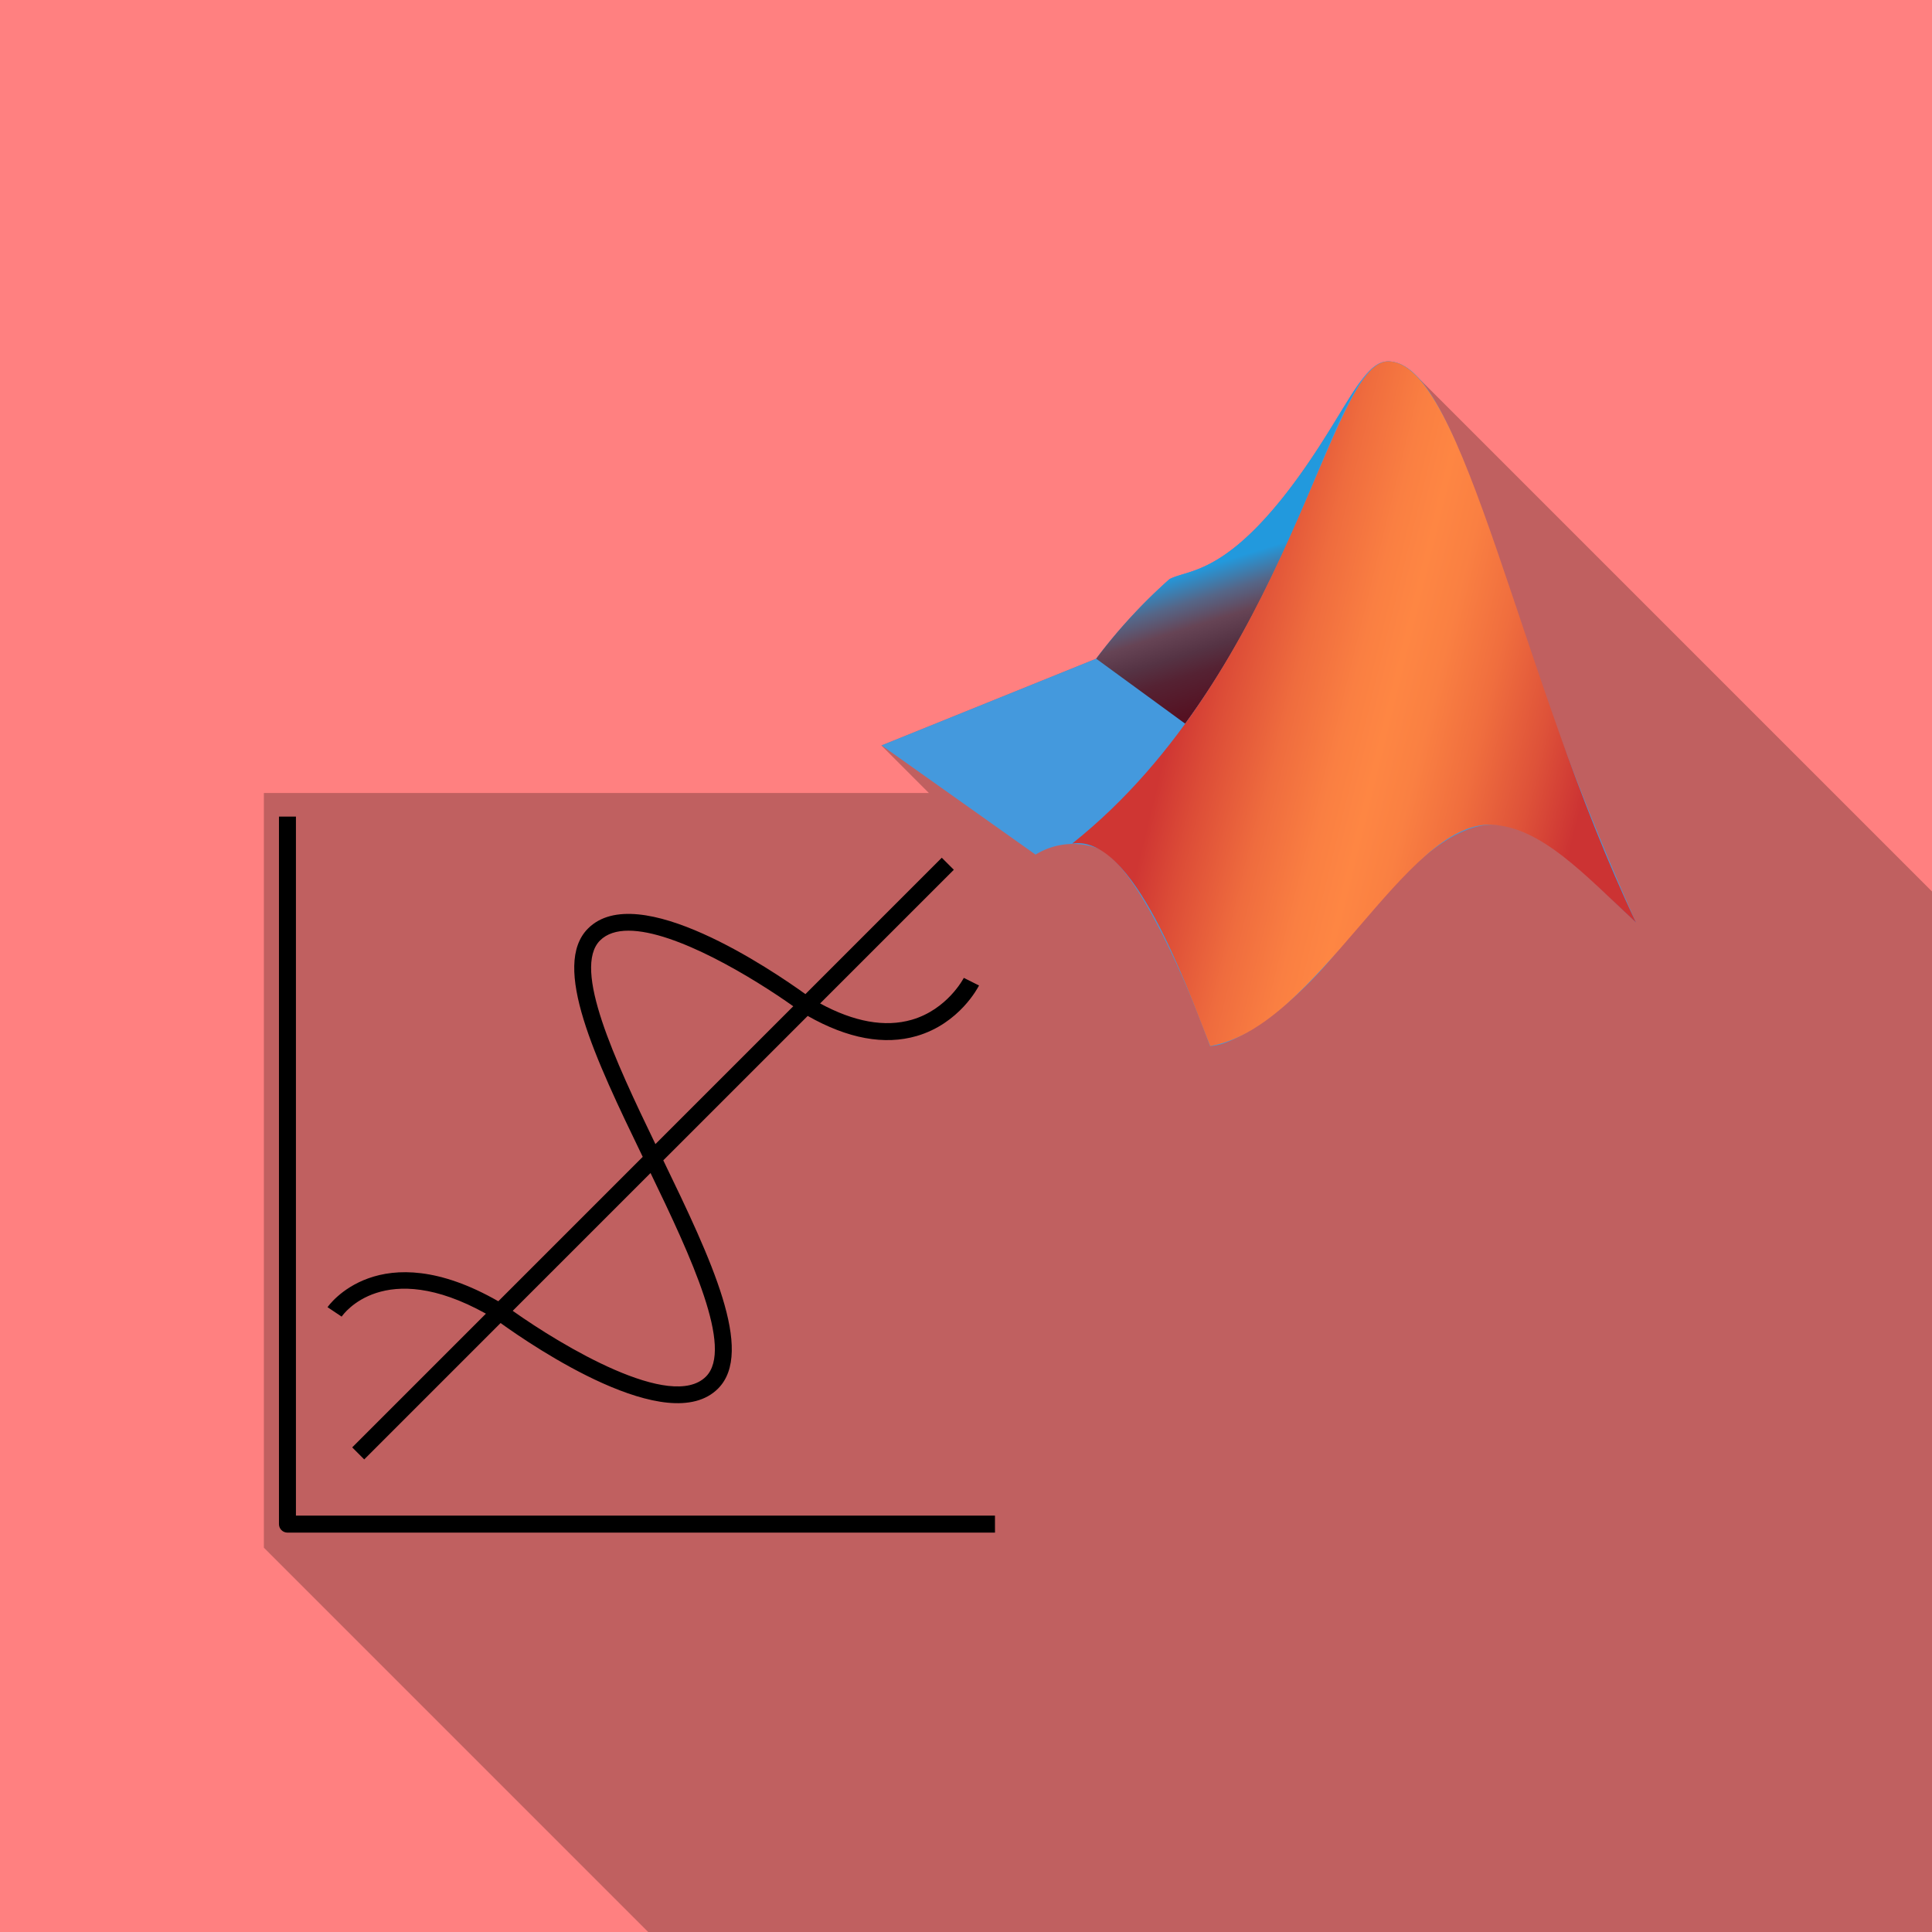 <?xml version="1.0" encoding="UTF-8" standalone="no"?>
<!-- Created with Inkscape (http://www.inkscape.org/) -->

<svg
   width="67.733mm"
   height="67.733mm"
   viewBox="0 0 67.733 67.733"
   version="1.1"
   id="svg1"
   xml:space="preserve"
   inkscape:version="1.3 (0e150ed6c4, 2023-07-21)"
   sodipodi:docname="calcolonumericometodiesoftware.svg"
   xmlns:inkscape="http://www.inkscape.org/namespaces/inkscape"
   xmlns:sodipodi="http://sodipodi.sourceforge.net/DTD/sodipodi-0.dtd"
   xmlns="http://www.w3.org/2000/svg"
   xmlns:svg="http://www.w3.org/2000/svg"><sodipodi:namedview
     id="namedview1"
     pagecolor="#ffffff"
     bordercolor="#000000"
     borderopacity="0.25"
     inkscape:showpageshadow="2"
     inkscape:pageopacity="0.0"
     inkscape:pagecheckerboard="0"
     inkscape:deskcolor="#d1d1d1"
     inkscape:document-units="mm"
     inkscape:zoom="1.8541681"
     inkscape:cx="191.19086"
     inkscape:cy="140.49427"
     inkscape:window-width="1920"
     inkscape:window-height="1001"
     inkscape:window-x="-9"
     inkscape:window-y="-9"
     inkscape:window-maximized="1"
     inkscape:current-layer="layer1" /><defs
     id="defs1"><linearGradient
       id="a"
       x1="16.803"
       y1="16.631"
       x2="15.013"
       y2="22.411"
       gradientTransform="matrix(0.945,0,0,-0.945,72.031,80.17)"
       gradientUnits="userSpaceOnUse"><stop
         offset="0"
         stop-color="#512"
         id="stop1" /><stop
         offset="0.23"
         stop-color="#523"
         id="stop2" /><stop
         offset="0.36"
         stop-color="#534"
         id="stop3" /><stop
         offset="0.51"
         stop-color="#645"
         id="stop4" /><stop
         offset="0.66"
         stop-color="#568"
         id="stop5" /><stop
         offset="0.84"
         stop-color="#29d"
         id="stop6" /></linearGradient><linearGradient
       id="b"
       x1="29.71"
       y1="18.983"
       x2="11.71"
       y2="14.563"
       gradientUnits="userSpaceOnUse"
       gradientTransform="matrix(0.945,0,0,0.945,72.031,49.932)"><stop
         offset="0.081"
         stop-color="#c33"
         id="stop7" /><stop
         offset="0.189"
         stop-color="#de5239"
         id="stop8" /><stop
         offset="0.313"
         stop-color="#f06e3e"
         id="stop9" /><stop
         offset="0.421"
         stop-color="#fa8042"
         id="stop10" /><stop
         offset="0.5"
         stop-color="#fe8643"
         id="stop11" /><stop
         offset="0.58"
         stop-color="#fa7f42"
         id="stop12" /><stop
         offset="0.696"
         stop-color="#ef6c3e"
         id="stop13" /><stop
         offset="0.833"
         stop-color="#dc4c37"
         id="stop14" /><stop
         offset="0.916"
         stop-color="#cf3633"
         id="stop15" /></linearGradient></defs><g
     inkscape:label="Livello 1"
     inkscape:groupmode="layer"
     id="layer1"
     transform="translate(-43.022,-40.38)"><path
       id="rect1"
       style="fill:#ff8080;stroke-width:0.348"
       d="M 43.022,40.38 H 110.755 V 108.113 H 43.022 Z" /><path
       id="path140"
       style="fill:#000001;stroke-width:0.945;fill-opacity:0.247"
       d="M 91.677 53.05 C 91.672 53.05 91.667 53.052 91.662 53.052 C 91.624 53.054 91.586 53.06 91.548 53.069 C 91.2 53.14 90.879 53.508 90.508 54.065 C 90.492 54.089 90.475 54.116 90.459 54.14 C 90.022 54.808 89.504 55.727 88.775 56.775 C 88.685 56.904 88.594 57.035 88.497 57.168 C 88.467 57.209 88.437 57.25 88.406 57.292 C 88.364 57.348 88.322 57.405 88.278 57.463 C 88.176 57.597 88.073 57.732 87.963 57.869 C 87.829 58.036 87.699 58.191 87.572 58.336 C 86.324 59.768 85.437 60.199 84.809 60.414 C 84.6 60.486 84.419 60.534 84.264 60.586 C 84.176 60.616 84.096 60.647 84.023 60.685 A 18.591 18.591 0 0 0 82.761 61.926 A 19.56 19.56 0 0 0 82.588 62.115 A 18.591 18.591 0 0 0 81.452 63.473 L 73.93 66.512 L 73.922 66.506 L 73.922 66.515 L 75.588 68.182 L 52.273 68.182 L 52.273 94.64 L 65.746 108.113 L 110.755 108.113 L 110.755 71.634 L 92.664 53.543 C 92.663 53.542 92.662 53.542 92.661 53.541 C 92.582 53.461 92.502 53.391 92.421 53.331 C 92.265 53.214 92.106 53.127 91.943 53.085 C 91.908 53.076 91.872 53.069 91.837 53.063 C 91.831 53.063 91.826 53.061 91.82 53.06 C 91.819 53.06 91.819 53.06 91.818 53.06 C 91.774 53.054 91.731 53.05 91.686 53.05 C 91.685 53.05 91.684 53.05 91.682 53.05 C 91.68 53.05 91.678 53.05 91.677 53.05 z " /><path
       d="m 73.921,66.515 7.531,-3.043 a 19.56,19.56 0 0 1 2.57,-2.788 c 0.624,-0.331 1.795,-0.151 3.94,-2.816 2.079,-2.599 2.74,-4.819 3.714,-4.819 1.54,0 2.674,3.326 4.394,8.363 a 109.263,109.263 0 0 0 4.309,11.311 c -1.795,-1.673 -3.326,-3.477 -5.074,-3.43 -1.625,0.038 -3.43,1.965 -5.405,4.441 -1.569,1.984 -3.647,3.345 -4.46,3.317 0,0 -2.098,-5.934 -3.855,-6.898 a 2.496,2.496 0 0 0 -2.258,0.189 l -5.405,-3.836 z"
       style="fill:#4499dd;stroke-width:0.945"
       id="path15" /><path
       d="m 90.741,53.73 c -0.633,0.85 -1.399,2.41 -2.778,4.139 -2.145,2.665 -3.307,2.485 -3.94,2.816 a 18.591,18.591 0 0 0 -2.57,2.788 l 3.118,2.277 c 2.646,-3.61 4.063,-7.522 5.169,-10.054 a 12.831,12.831 0 0 1 1.002,-1.965 z"
       style="fill:url(#a);stroke-width:0.945"
       id="path16" /><path
       d="m 91.686,53.05 c -2.06,0 -3.468,10.848 -11.075,16.905 2.136,-0.35 3.988,4.951 4.838,7.097 3.78,-0.643 6.804,-7.871 9.856,-7.758 1.748,0.066 3.279,1.758 5.074,3.43 -4.101,-8.618 -6.019,-19.674 -8.693,-19.674 z"
       style="fill:url(#b);stroke-width:0.945"
       id="path17" /><path
       id="path2"
       style="fill:#000000;stroke-width:0.827"
       d="m 76.039,70.451 -4.78,4.781 c -1.167,-0.839 -5.88,-4.045 -7.622,-2.3 -1.295,1.296 0.241,4.54 1.918,8.005 l -5.063,5.063 c -4.182,-2.395 -5.97,0.181 -5.987,0.208 l 0.495,0.331 c 0.06,-0.088 1.486,-2.09 5.058,-0.104 l -4.688,4.688 0.421,0.422 4.781,-4.781 c 1.165,0.839 5.877,4.039 7.622,2.3 1.296,-1.296 -0.242,-4.54 -1.918,-8.004 l 5.063,-5.063 c 1.404,0.797 2.688,1.033 3.821,0.704 1.504,-0.438 2.158,-1.717 2.185,-1.771 l -0.533,-0.267 c -0.006,0.011 -0.575,1.108 -1.827,1.469 -0.939,0.271 -2.023,0.073 -3.211,-0.572 l 4.688,-4.687 z m -10.983,2.557 c 1.654,0 4.385,1.662 5.777,2.65 l -4.833,4.832 c -1.424,-2.947 -2.919,-6.159 -1.942,-7.138 0.241,-0.241 0.586,-0.344 0.998,-0.344 z m 0.773,8.496 c 1.425,2.947 2.92,6.159 1.942,7.137 -1.214,1.214 -5.035,-1.072 -6.774,-2.305 z" /><path
       style="fill:#000000;stroke-width:0.827"
       d="M 77.905,94.111 H 53.1 c -0.165,0 -0.298,-0.133 -0.298,-0.298 V 69.009 h 0.595 v 24.507 h 24.507 z"
       id="math--curve_1_" /><path
       style="fill:none;stroke-width:0.827"
       d="M 52.273,68.182 H 78.731 V 94.64 H 52.273 Z"
       id="_Transparent_Rectangle" /><path
       id="path10"
       style="fill:#000000;stroke-width:0.945;fill-opacity:0"
       d="M 56.126 50.202 L 56.126 76.66 L 197.547 218.082 L 206.651 218.082 L 214.058 225.489 L 214.066 225.485 L 217.411 227.859 L 225.577 236.025 C 225.58 236.025 225.583 236.024 225.586 236.024 L 225.587 236.025 C 225.588 236.025 225.589 236.024 225.59 236.024 C 225.82 236.028 226.151 235.916 226.537 235.723 C 227.218 235.412 227.875 234.91 228.514 234.315 C 228.924 233.948 229.331 233.534 229.721 233.079 C 230.908 231.764 232.039 230.305 233.146 229.34 C 233.171 229.319 233.195 229.3 233.22 229.28 C 233.994 228.658 234.735 228.283 235.442 228.267 C 237.191 228.333 238.721 230.024 240.517 231.697 C 239.564 229.548 238.68 227.369 237.868 225.163 C 236.223 220.552 234.961 216.165 233.691 213.811 C 233.656 213.744 233.621 213.686 233.586 213.623 C 233.556 213.569 233.525 213.511 233.494 213.459 C 233.265 213.067 233.035 212.75 232.8 212.515 L 224.005 203.72 L 224.005 191.623 L 82.584 50.202 L 56.126 50.202 z " /></g></svg>
